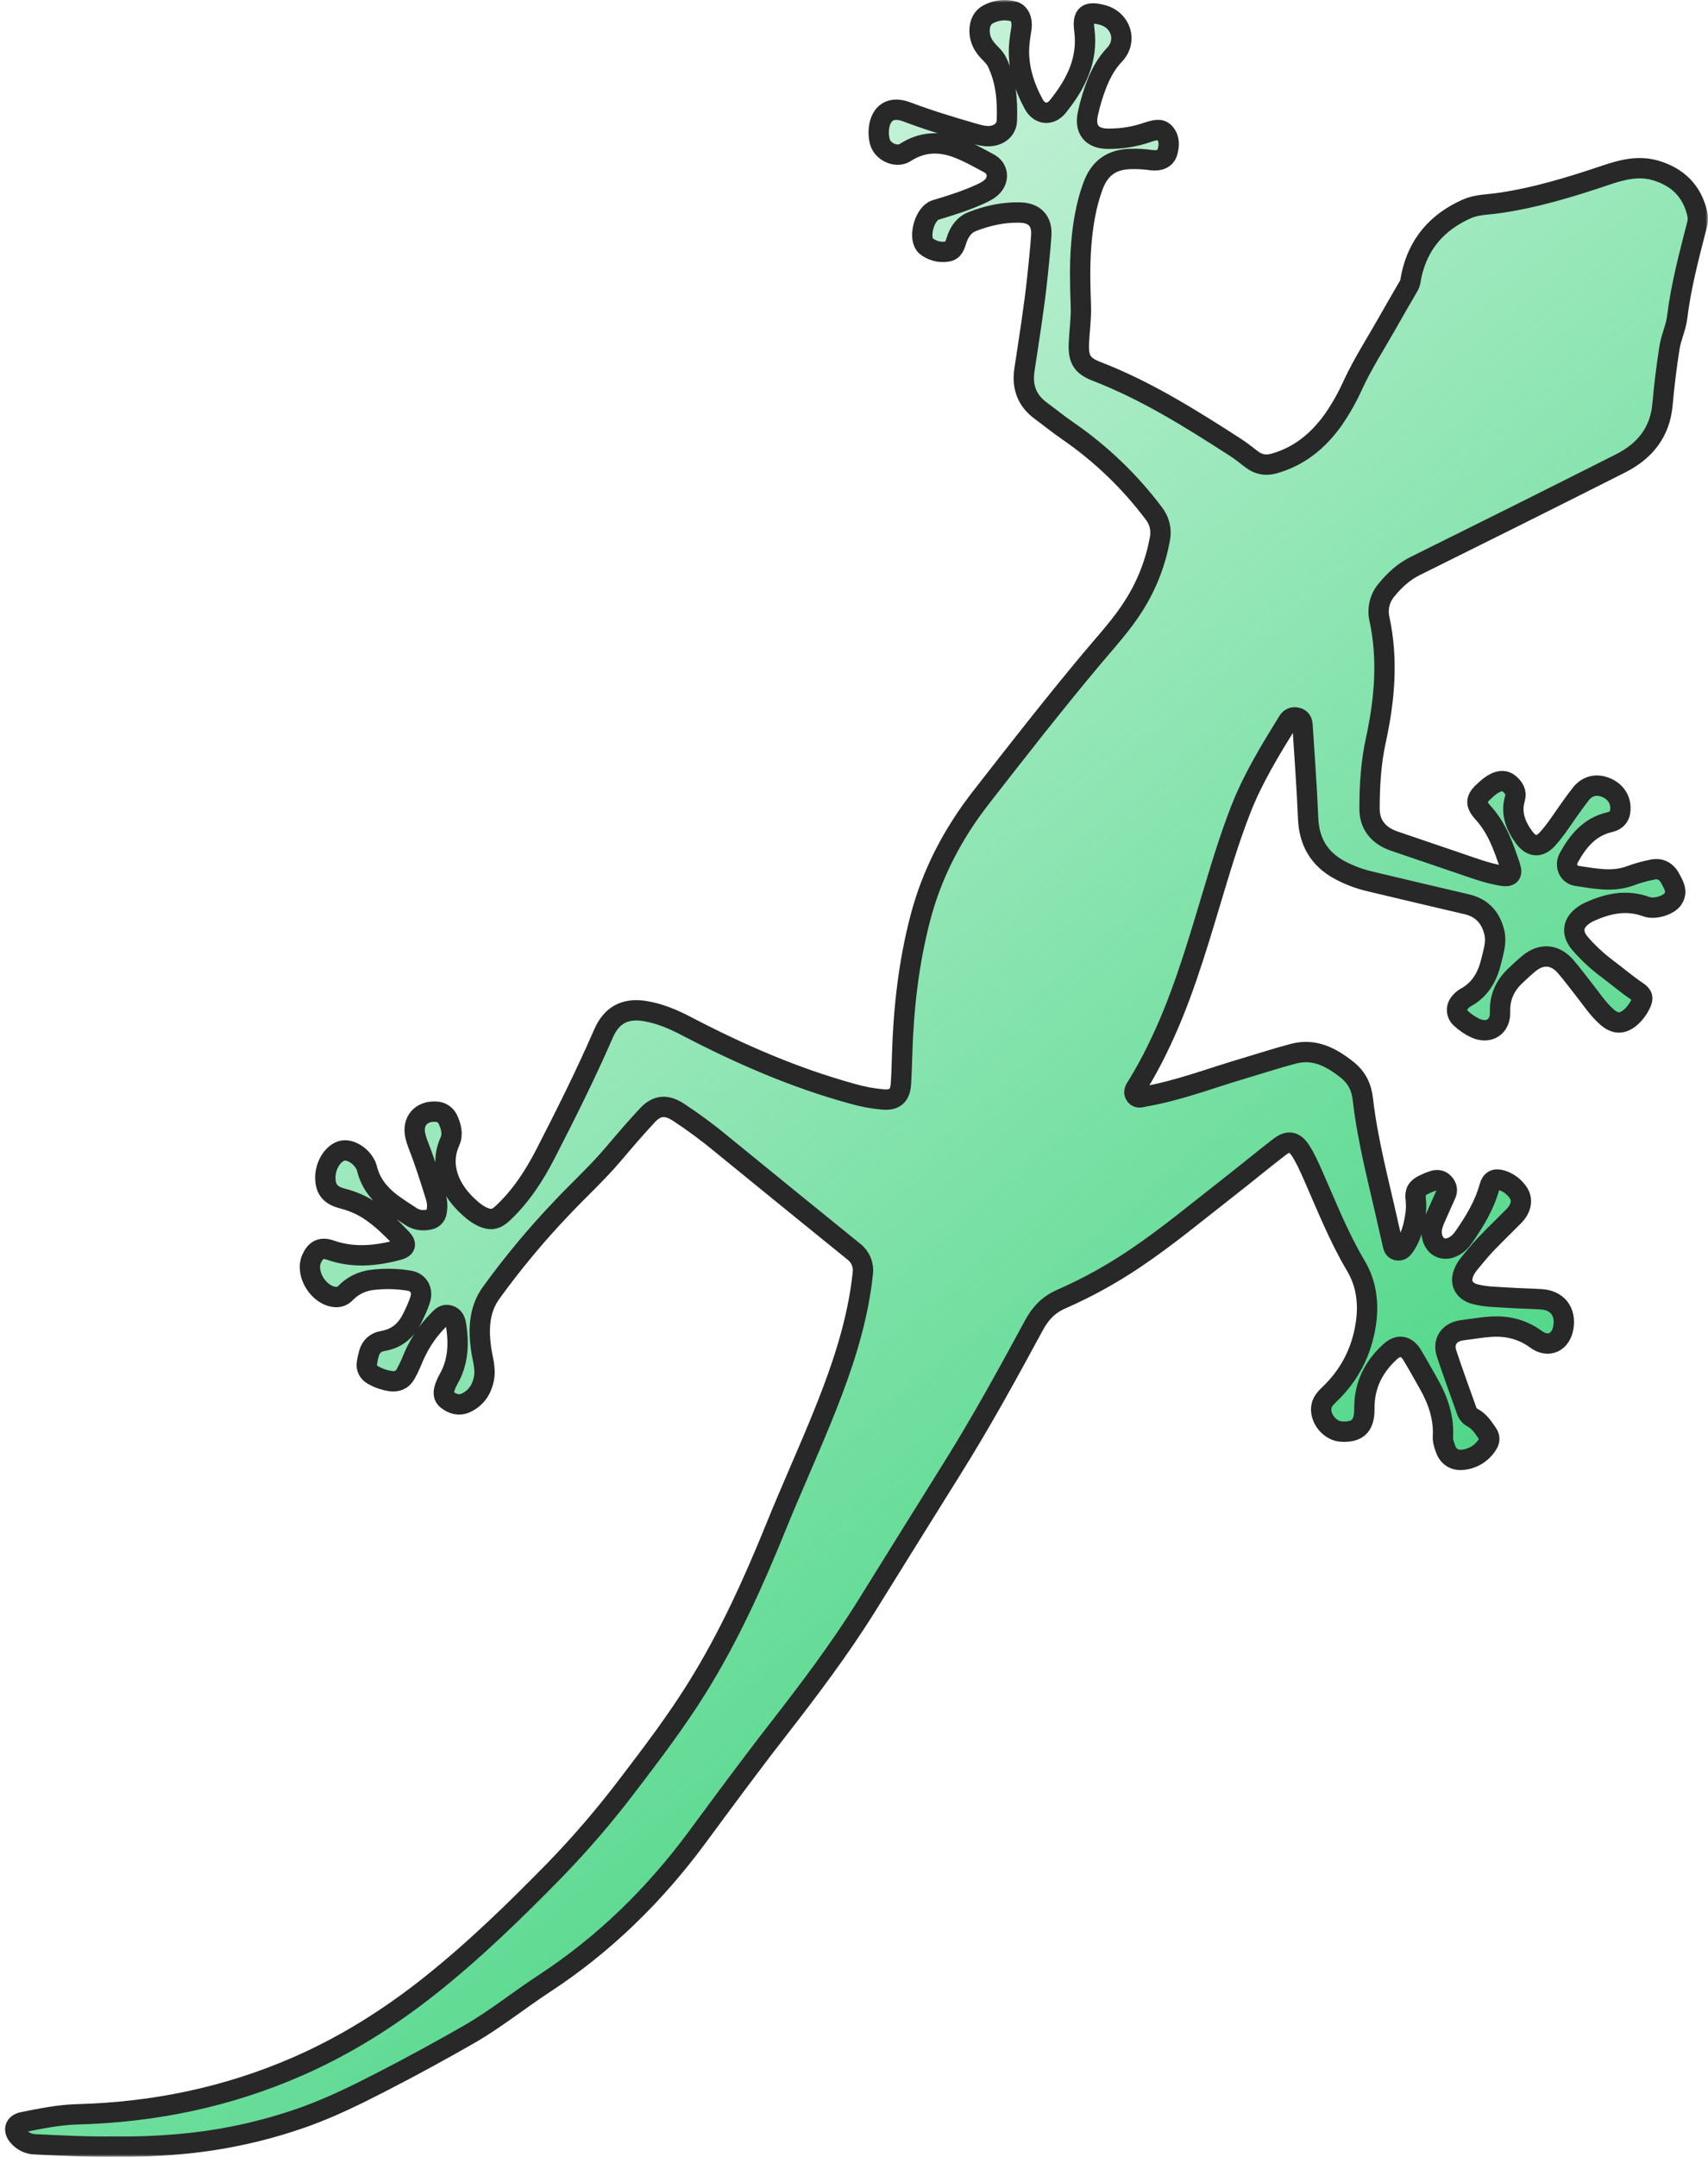 <svg width="336" height="424" viewBox="0 0 336 424" fill="none" xmlns="http://www.w3.org/2000/svg">
<mask id="path-1-outside-1_125_7327" maskUnits="userSpaceOnUse" x="0" y="0" width="336" height="424" fill="black">
<rect fill="white" width="336" height="424"/>
<path d="M22.747 421.986C17.287 422.066 12.027 421.785 6.768 421.533C6.161 421.501 5.568 421.344 5.025 421.072C4.482 420.8 4.001 420.42 3.612 419.955C2.539 418.754 2.909 417.498 4.471 417.182C8.025 416.466 11.599 415.737 15.228 415.641C30.264 415.242 44.733 412.262 58.52 406.242C67.828 402.176 76.37 396.83 84.329 390.546C93.187 383.54 101.25 375.691 109.127 367.646C114.31 362.305 119.158 356.65 123.645 350.715C128.349 344.554 133.032 338.38 137.132 331.799C143.373 321.78 148.222 311.087 152.646 300.176C155.512 293.107 158.666 286.164 161.555 279.095C164.639 271.559 167.409 263.916 168.917 255.873C169.264 254.042 169.533 252.188 169.73 250.334C169.839 249.518 169.728 248.689 169.41 247.93C169.092 247.172 168.578 246.511 167.92 246.016C159.317 239.053 150.731 232.078 142.162 225.089C139.377 222.768 136.461 220.607 133.428 218.618C131.117 217.132 129.246 217.216 127.356 219.251C125.047 221.728 122.839 224.302 120.65 226.885C117.519 230.574 113.946 233.839 110.625 237.347C105.561 242.642 100.866 248.278 96.576 254.215C94.274 257.435 94.11 261.183 94.614 264.985C94.883 267.015 95.616 269.002 95.183 271.099C94.749 273.196 93.653 274.836 91.67 275.77C90.31 276.405 89.061 276.024 87.952 275.163C87.249 274.621 87.195 273.806 87.425 273.026C87.623 272.354 87.898 271.707 88.247 271.099C90.148 267.778 90.288 264.219 89.736 260.565C89.605 259.698 89.335 258.865 88.359 258.573C87.383 258.281 86.842 258.914 86.252 259.507C83.863 261.882 82.151 264.682 80.922 267.799C80.597 268.585 80.224 269.35 79.805 270.09C79.14 271.302 78.054 271.706 76.735 271.492C75.576 271.307 74.458 270.921 73.434 270.35C72.476 269.812 72.029 269.016 72.183 267.933C72.274 267.317 72.404 266.708 72.572 266.109C72.958 264.707 73.862 263.86 75.34 263.61C78.002 263.161 79.854 261.634 81.041 259.245C81.683 257.951 82.315 256.658 82.713 255.275C83.182 253.598 82.304 252.083 80.578 251.772C78.149 251.365 75.674 251.309 73.23 251.606C71.23 251.834 69.371 252.746 67.971 254.187C67.735 254.448 67.446 254.654 67.122 254.791C66.799 254.928 66.449 254.993 66.097 254.981C62.807 254.852 59.995 250.485 61.285 247.494C62.03 245.768 63.159 245.117 64.934 245.738C69.406 247.314 73.832 246.922 78.281 245.738C79.829 245.324 80.058 244.598 78.969 243.468C76.56 240.967 74.103 238.522 70.954 236.913C69.759 236.338 68.508 235.887 67.221 235.567C64.969 234.953 64.044 233.793 64.002 231.597C63.957 229.248 65.346 226.875 67.116 226.271C68.563 225.778 70.706 226.889 71.766 228.702C71.936 228.963 72.066 229.249 72.15 229.549C72.933 233.006 75.18 235.353 78.004 237.272C78.941 237.91 79.889 238.522 80.828 239.14C81.934 239.881 83.133 240.012 84.413 239.745C84.784 239.692 85.128 239.52 85.392 239.256C85.657 238.991 85.829 238.649 85.882 238.279C86.083 237.282 86.031 236.251 85.729 235.28C84.657 231.824 83.568 228.372 82.245 225.005C82.016 224.426 81.832 223.83 81.695 223.223C81.067 220.421 82.847 218.363 85.751 218.538C86.264 218.545 86.764 218.702 87.19 218.989C87.615 219.275 87.948 219.68 88.146 220.152C88.759 221.527 89.148 222.978 88.49 224.442C86.371 229.162 88.408 234.005 92.543 237.583C93.255 238.242 94.059 238.793 94.932 239.217C96.531 239.932 97.573 239.743 98.871 238.531C102.423 235.212 105.048 231.21 107.249 226.938C111.276 219.117 115.21 211.247 118.723 203.181C120.294 199.578 122.898 198.151 126.775 198.744C129.752 199.211 132.47 200.379 135.102 201.761C145.504 207.182 156.205 211.857 167.545 214.979C169.568 215.572 171.645 215.964 173.746 216.147C176.036 216.308 177.073 215.39 177.23 213.085C177.359 211.217 177.406 209.349 177.464 207.481C177.726 198.394 178.722 189.41 181.014 180.585C183.307 171.76 187.416 163.927 192.994 156.765C200.119 147.608 207.278 138.467 214.717 129.57C217.616 126.109 220.709 122.797 223.112 118.953C225.613 114.989 227.329 110.583 228.167 105.974C228.351 105.097 228.34 104.191 228.135 103.319C227.931 102.448 227.537 101.631 226.982 100.927C222.245 94.628 216.515 89.137 210.015 84.666C208.184 83.412 206.458 82.006 204.671 80.685C201.981 78.693 201.042 75.965 201.522 72.768C202.442 66.614 203.451 60.472 204.098 54.277C204.369 51.608 204.667 48.938 204.84 46.262C205.025 43.432 203.524 41.862 200.679 41.783C197.401 41.692 194.225 42.386 191.2 43.588C189.655 44.202 188.713 45.557 188.198 47.142C187.868 48.158 187.601 49.277 186.344 49.447C185.591 49.574 184.82 49.535 184.084 49.333C183.349 49.132 182.666 48.772 182.084 48.28C182.028 48.225 181.979 48.164 181.937 48.098C180.661 46.332 181.974 41.907 184.044 41.279C186.997 40.389 189.936 39.478 192.748 38.198C193.638 37.792 194.523 37.383 195.211 36.657C196.605 35.188 196.342 33.07 194.558 32.119C192.497 31.02 190.465 29.845 188.261 29.03C184.721 27.717 181.316 27.883 178.08 29.983C176.399 31.076 173.668 29.903 173.099 27.881C172.914 27.204 172.835 26.503 172.865 25.802C172.975 22.837 174.68 20.588 178.41 22.003C182.674 23.621 187.051 24.936 191.434 26.206C192.446 26.501 193.464 26.788 194.535 26.765C196.457 26.72 198.002 25.552 198.073 23.715C198.223 19.77 197.916 15.866 196.148 12.216C195.588 11.048 194.53 10.347 193.806 9.327C192.969 8.234 192.585 6.862 192.731 5.495C192.858 4.341 193.361 3.353 194.394 2.823C195.918 1.994 197.703 1.782 199.379 2.23C200.55 2.552 201.161 3.892 200.946 5.499C200.798 6.578 200.592 7.652 200.508 8.734C200.175 12.951 201.386 16.826 203.353 20.473C204.451 22.507 206.617 22.767 208.067 20.975C211.607 16.597 214.085 11.819 213.31 5.889C212.914 2.853 213.867 2.153 216.859 2.937C220.536 3.916 221.847 8.052 219.238 10.775C217.712 12.367 216.707 14.205 215.888 16.193C215.087 18.181 214.46 20.234 214.014 22.33C213.312 25.45 214.789 27.269 217.967 27.274C220.626 27.308 223.27 26.877 225.779 25.999C225.85 25.968 225.924 25.942 225.999 25.919C227.09 25.653 228.265 25.128 229.167 26.188C230.104 27.297 230.031 28.675 229.635 29.966C229.272 31.171 228.073 31.711 226.437 31.475C225.162 31.292 223.874 31.214 222.587 31.241C218.709 31.307 216.309 32.995 214.981 36.652C213.654 40.309 213.031 44.095 212.712 47.946C212.375 52.026 212.478 56.103 212.626 60.19C212.71 62.628 212.338 65.078 212.237 67.525C212.111 70.596 212.848 71.897 215.735 73.011C225.486 76.773 234.26 82.294 242.985 87.908C244.13 88.643 245.193 89.51 246.279 90.334C247.621 91.348 249.04 91.577 250.686 91.107C255.604 89.706 259.294 86.67 262.216 82.607C263.755 80.4 265.081 78.055 266.178 75.601C268.101 71.46 270.583 67.63 272.826 63.667C274.245 61.159 275.69 58.667 277.139 56.178C277.488 55.58 277.505 54.912 277.638 54.27C278.964 47.965 282.722 43.647 288.564 41.064C290.531 40.195 292.678 40.228 294.758 39.931C302.054 38.894 309.065 36.741 316.015 34.399C319.216 33.32 322.384 32.531 325.739 33.523C330.05 34.814 332.856 37.558 333.888 41.998C334.052 42.72 334.035 43.472 333.839 44.186C332.303 50.176 330.699 56.148 329.943 62.315C329.708 64.342 328.751 66.285 328.432 68.3C327.842 72.025 327.381 75.773 327.048 79.531C326.561 85.063 323.492 88.732 318.75 91.121C305.311 97.894 291.847 104.617 278.359 111.291C276.109 112.41 274.327 114.07 272.761 115.974C272.101 116.755 271.631 117.678 271.39 118.671C271.149 119.664 271.142 120.699 271.37 121.695C273.098 129.715 272.374 137.645 270.653 145.539C269.684 149.976 269.417 154.474 269.419 158.99C269.419 162.122 271.157 164.287 274.322 165.363C278.492 166.786 282.665 168.206 286.841 169.623C289.651 170.573 292.416 171.631 295.355 172.138C297.088 172.437 297.619 171.904 297.064 170.27C295.797 166.547 294.554 162.846 291.798 159.824C290.06 157.921 290.316 156.933 292.297 155.24C292.832 154.728 293.433 154.289 294.083 153.934C295.064 153.467 296.02 153.313 296.921 154.088C297.823 154.864 298.373 155.749 298.024 156.958C297.17 159.903 298.172 162.39 299.897 164.698C301.265 166.514 302.867 166.645 304.4 164.959C306.239 162.939 307.644 160.585 309.257 158.392C309.835 157.608 310.395 156.811 311.001 156.057C312.2 154.562 313.828 154.098 315.612 154.702C317.499 155.34 318.672 156.804 318.766 158.623C318.853 160.258 318.211 161.267 316.626 161.636C312.699 162.547 310.432 165.34 308.62 168.612C307.784 170.123 308.545 171.939 310.177 172.18C313.633 172.689 317.141 173.462 320.588 172.215C322.08 171.659 323.616 171.229 325.18 170.928C326.486 170.695 327.47 171.129 328.245 172.147C328.317 172.241 328.38 172.34 328.435 172.444C329.137 173.817 330.177 175.169 329.069 176.771C328.243 177.969 325.487 178.826 323.918 178.249C319.993 176.806 316.317 177.591 312.697 179.244C312.341 179.403 312 179.591 311.676 179.807C309.358 181.372 309.044 183.415 310.877 185.529C312.469 187.356 314.254 189.008 316.2 190.456C318.167 191.925 320.024 193.534 322.068 194.893C323.222 195.666 323.307 196.266 322.681 197.483C322.235 198.395 321.621 199.216 320.871 199.902C319.204 201.371 317.762 201.371 316.092 199.902C314.329 198.338 313.048 196.369 311.599 194.531C310.428 193.032 309.273 191.495 308.037 190.052C305.929 187.579 303.206 187.367 300.729 189.447C299.792 190.223 298.923 191.049 298.048 191.878C296.01 193.803 295.004 196.136 295.092 198.971C295.177 201.89 292.845 203.335 290.189 202.095C289.167 201.606 288.226 200.964 287.398 200.192C287.174 200.001 286.992 199.767 286.861 199.504C286.73 199.241 286.654 198.954 286.637 198.661C286.62 198.368 286.663 198.074 286.763 197.798C286.863 197.522 287.017 197.269 287.218 197.053C287.512 196.689 287.867 196.379 288.269 196.138C291.135 194.599 292.608 192.058 293.325 189.036C293.77 187.168 294.444 185.279 293.966 183.294C293.264 180.396 291.54 178.476 288.58 177.775C282.204 176.271 275.819 174.796 269.45 173.259C267.357 172.771 265.34 172.004 263.453 170.98C259.423 168.766 257.521 165.401 257.336 160.828C257.088 154.728 256.615 148.638 256.236 142.545C256.189 141.823 255.917 141.256 255.14 141.081C254.363 140.905 253.794 141.137 253.358 141.84C249.942 147.374 246.532 152.914 244.141 158.997C241.751 165.081 239.901 171.374 238.021 177.626C235.098 187.357 232.178 197.088 227.664 206.245C226.476 208.699 225.165 211.091 223.734 213.412C223.369 213.996 222.849 214.627 223.367 215.337C223.854 216.007 224.58 215.657 225.212 215.547C231.853 214.395 238.128 211.964 244.558 210.066C247.837 209.097 251.115 208.022 254.428 207.147C258.54 206.058 261.86 207.81 264.979 210.281C266.902 211.803 267.829 213.669 268.108 216.119C269.063 224.486 271.297 232.609 273.112 240.813C273.398 242.104 273.697 243.381 273.997 244.68C274.114 245.184 274.262 245.677 274.873 245.794C275.484 245.91 275.905 245.56 276.236 245.093C277.516 243.3 278.083 241.242 278.404 239.11C278.599 237.999 278.633 236.865 278.502 235.745C278.298 234.264 278.764 233.533 280.141 232.863C280.735 232.569 281.35 232.32 281.982 232.118C282.734 231.885 283.448 231.966 284.028 232.585C284.609 233.204 284.806 233.935 284.459 234.731C283.712 236.443 282.911 238.132 282.188 239.85C281.72 240.971 281.42 242.13 281.799 243.37C282.349 245.17 283.923 245.922 285.651 245.182C286.658 244.75 287.391 243.993 287.993 243.127C290.1 240.091 292.025 236.927 293.018 233.302C293.374 232.006 294.137 231.63 295.418 232.022C296.695 232.425 297.805 233.234 298.577 234.325C299.619 235.726 299.314 237.534 297.813 239.056C295.957 240.941 294.036 242.77 292.212 244.687C291.042 245.927 289.964 247.272 288.876 248.594C288.562 248.992 288.297 249.426 288.084 249.885C287.063 251.987 287.887 253.802 290.14 254.404C292.269 254.972 294.467 254.955 296.643 255.105C298.818 255.254 301.01 255.28 303.199 255.418C306.335 255.618 308.039 257.779 307.562 260.885C307.093 263.878 304.595 265.065 302.162 263.283C299.502 261.333 296.589 260.621 293.355 260.805C291.636 260.906 289.95 261.219 288.246 261.419C288.011 261.447 287.777 261.494 287.543 261.524C285.12 261.856 283.797 263.731 284.567 266.057C285.808 269.829 287.197 273.549 288.515 277.292C288.707 277.894 289.127 278.397 289.686 278.694C291.03 279.394 291.793 280.63 292.615 281.807C293.123 282.528 293.083 283.252 292.592 283.981C292.063 284.828 291.343 285.539 290.489 286.059C289.635 286.579 288.671 286.893 287.674 286.975C286.136 287.126 284.925 286.349 284.396 284.901C284.101 284.1 283.808 283.266 283.855 282.404C284.061 278.607 282.858 275.2 281.012 271.963C279.952 270.095 278.919 268.227 277.811 266.394C276.657 264.483 275.086 264.245 273.454 265.74C270.257 268.663 268.424 272.234 268.403 276.632C268.403 276.945 268.403 277.255 268.389 277.566C268.239 280.45 266.9 281.596 263.886 281.428C261.727 281.307 259.779 279.067 259.905 276.865C259.975 275.674 260.725 274.871 261.519 274.116C265.476 270.354 267.841 265.751 268.67 260.389C269.304 256.319 268.841 252.375 266.691 248.771C263.326 243.129 260.957 237.027 258.301 231.053C257.575 229.419 256.859 227.77 255.889 226.259C254.688 224.391 253.47 224.115 251.707 225.472C248.312 228.085 245.01 230.822 241.638 233.452C235.55 238.188 229.621 243.146 223.205 247.445C218.645 250.519 213.815 253.176 208.776 255.385C206.271 256.475 204.662 258.187 203.374 260.576C198.223 270.093 193.017 279.583 187.264 288.761C181.618 297.768 176.024 306.811 170.404 315.825C165.096 324.321 159.055 332.294 152.91 340.194C147.524 347.109 142.333 354.164 137.123 361.212C128.763 372.515 118.858 382.23 107.031 389.957C102.076 393.197 97.461 396.94 92.307 399.899C86.659 403.14 80.942 406.25 75.155 409.228C70.263 411.746 65.334 414.177 60.168 416.052C51.937 419.009 43.347 420.862 34.626 421.561C30.587 421.907 26.578 422.047 22.747 421.986Z"/>
</mask>
<path d="M22.747 421.986C17.287 422.066 12.027 421.785 6.768 421.533C6.161 421.501 5.568 421.344 5.025 421.072C4.482 420.8 4.001 420.42 3.612 419.955C2.539 418.754 2.909 417.498 4.471 417.182C8.025 416.466 11.599 415.737 15.228 415.641C30.264 415.242 44.733 412.262 58.52 406.242C67.828 402.176 76.37 396.83 84.329 390.546C93.187 383.54 101.25 375.691 109.127 367.646C114.31 362.305 119.158 356.65 123.645 350.715C128.349 344.554 133.032 338.38 137.132 331.799C143.373 321.78 148.222 311.087 152.646 300.176C155.512 293.107 158.666 286.164 161.555 279.095C164.639 271.559 167.409 263.916 168.917 255.873C169.264 254.042 169.533 252.188 169.73 250.334C169.839 249.518 169.728 248.689 169.41 247.93C169.092 247.172 168.578 246.511 167.92 246.016C159.317 239.053 150.731 232.078 142.162 225.089C139.377 222.768 136.461 220.607 133.428 218.618C131.117 217.132 129.246 217.216 127.356 219.251C125.047 221.728 122.839 224.302 120.65 226.885C117.519 230.574 113.946 233.839 110.625 237.347C105.561 242.642 100.866 248.278 96.576 254.215C94.274 257.435 94.11 261.183 94.614 264.985C94.883 267.015 95.616 269.002 95.183 271.099C94.749 273.196 93.653 274.836 91.67 275.77C90.31 276.405 89.061 276.024 87.952 275.163C87.249 274.621 87.195 273.806 87.425 273.026C87.623 272.354 87.898 271.707 88.247 271.099C90.148 267.778 90.288 264.219 89.736 260.565C89.605 259.698 89.335 258.865 88.359 258.573C87.383 258.281 86.842 258.914 86.252 259.507C83.863 261.882 82.151 264.682 80.922 267.799C80.597 268.585 80.224 269.35 79.805 270.09C79.14 271.302 78.054 271.706 76.735 271.492C75.576 271.307 74.458 270.921 73.434 270.35C72.476 269.812 72.029 269.016 72.183 267.933C72.274 267.317 72.404 266.708 72.572 266.109C72.958 264.707 73.862 263.86 75.34 263.61C78.002 263.161 79.854 261.634 81.041 259.245C81.683 257.951 82.315 256.658 82.713 255.275C83.182 253.598 82.304 252.083 80.578 251.772C78.149 251.365 75.674 251.309 73.23 251.606C71.23 251.834 69.371 252.746 67.971 254.187C67.735 254.448 67.446 254.654 67.122 254.791C66.799 254.928 66.449 254.993 66.097 254.981C62.807 254.852 59.995 250.485 61.285 247.494C62.03 245.768 63.159 245.117 64.934 245.738C69.406 247.314 73.832 246.922 78.281 245.738C79.829 245.324 80.058 244.598 78.969 243.468C76.56 240.967 74.103 238.522 70.954 236.913C69.759 236.338 68.508 235.887 67.221 235.567C64.969 234.953 64.044 233.793 64.002 231.597C63.957 229.248 65.346 226.875 67.116 226.271C68.563 225.778 70.706 226.889 71.766 228.702C71.936 228.963 72.066 229.249 72.15 229.549C72.933 233.006 75.18 235.353 78.004 237.272C78.941 237.91 79.889 238.522 80.828 239.14C81.934 239.881 83.133 240.012 84.413 239.745C84.784 239.692 85.128 239.52 85.392 239.256C85.657 238.991 85.829 238.649 85.882 238.279C86.083 237.282 86.031 236.251 85.729 235.28C84.657 231.824 83.568 228.372 82.245 225.005C82.016 224.426 81.832 223.83 81.695 223.223C81.067 220.421 82.847 218.363 85.751 218.538C86.264 218.545 86.764 218.702 87.19 218.989C87.615 219.275 87.948 219.68 88.146 220.152C88.759 221.527 89.148 222.978 88.49 224.442C86.371 229.162 88.408 234.005 92.543 237.583C93.255 238.242 94.059 238.793 94.932 239.217C96.531 239.932 97.573 239.743 98.871 238.531C102.423 235.212 105.048 231.21 107.249 226.938C111.276 219.117 115.21 211.247 118.723 203.181C120.294 199.578 122.898 198.151 126.775 198.744C129.752 199.211 132.47 200.379 135.102 201.761C145.504 207.182 156.205 211.857 167.545 214.979C169.568 215.572 171.645 215.964 173.746 216.147C176.036 216.308 177.073 215.39 177.23 213.085C177.359 211.217 177.406 209.349 177.464 207.481C177.726 198.394 178.722 189.41 181.014 180.585C183.307 171.76 187.416 163.927 192.994 156.765C200.119 147.608 207.278 138.467 214.717 129.57C217.616 126.109 220.709 122.797 223.112 118.953C225.613 114.989 227.329 110.583 228.167 105.974C228.351 105.097 228.34 104.191 228.135 103.319C227.931 102.448 227.537 101.631 226.982 100.927C222.245 94.628 216.515 89.137 210.015 84.666C208.184 83.412 206.458 82.006 204.671 80.685C201.981 78.693 201.042 75.965 201.522 72.768C202.442 66.614 203.451 60.472 204.098 54.277C204.369 51.608 204.667 48.938 204.84 46.262C205.025 43.432 203.524 41.862 200.679 41.783C197.401 41.692 194.225 42.386 191.2 43.588C189.655 44.202 188.713 45.557 188.198 47.142C187.868 48.158 187.601 49.277 186.344 49.447C185.591 49.574 184.82 49.535 184.084 49.333C183.349 49.132 182.666 48.772 182.084 48.28C182.028 48.225 181.979 48.164 181.937 48.098C180.661 46.332 181.974 41.907 184.044 41.279C186.997 40.389 189.936 39.478 192.748 38.198C193.638 37.792 194.523 37.383 195.211 36.657C196.605 35.188 196.342 33.07 194.558 32.119C192.497 31.02 190.465 29.845 188.261 29.03C184.721 27.717 181.316 27.883 178.08 29.983C176.399 31.076 173.668 29.903 173.099 27.881C172.914 27.204 172.835 26.503 172.865 25.802C172.975 22.837 174.68 20.588 178.41 22.003C182.674 23.621 187.051 24.936 191.434 26.206C192.446 26.501 193.464 26.788 194.535 26.765C196.457 26.72 198.002 25.552 198.073 23.715C198.223 19.77 197.916 15.866 196.148 12.216C195.588 11.048 194.53 10.347 193.806 9.327C192.969 8.234 192.585 6.862 192.731 5.495C192.858 4.341 193.361 3.353 194.394 2.823C195.918 1.994 197.703 1.782 199.379 2.23C200.55 2.552 201.161 3.892 200.946 5.499C200.798 6.578 200.592 7.652 200.508 8.734C200.175 12.951 201.386 16.826 203.353 20.473C204.451 22.507 206.617 22.767 208.067 20.975C211.607 16.597 214.085 11.819 213.31 5.889C212.914 2.853 213.867 2.153 216.859 2.937C220.536 3.916 221.847 8.052 219.238 10.775C217.712 12.367 216.707 14.205 215.888 16.193C215.087 18.181 214.46 20.234 214.014 22.33C213.312 25.45 214.789 27.269 217.967 27.274C220.626 27.308 223.27 26.877 225.779 25.999C225.85 25.968 225.924 25.942 225.999 25.919C227.09 25.653 228.265 25.128 229.167 26.188C230.104 27.297 230.031 28.675 229.635 29.966C229.272 31.171 228.073 31.711 226.437 31.475C225.162 31.292 223.874 31.214 222.587 31.241C218.709 31.307 216.309 32.995 214.981 36.652C213.654 40.309 213.031 44.095 212.712 47.946C212.375 52.026 212.478 56.103 212.626 60.19C212.71 62.628 212.338 65.078 212.237 67.525C212.111 70.596 212.848 71.897 215.735 73.011C225.486 76.773 234.26 82.294 242.985 87.908C244.13 88.643 245.193 89.51 246.279 90.334C247.621 91.348 249.04 91.577 250.686 91.107C255.604 89.706 259.294 86.67 262.216 82.607C263.755 80.4 265.081 78.055 266.178 75.601C268.101 71.46 270.583 67.63 272.826 63.667C274.245 61.159 275.69 58.667 277.139 56.178C277.488 55.58 277.505 54.912 277.638 54.27C278.964 47.965 282.722 43.647 288.564 41.064C290.531 40.195 292.678 40.228 294.758 39.931C302.054 38.894 309.065 36.741 316.015 34.399C319.216 33.32 322.384 32.531 325.739 33.523C330.05 34.814 332.856 37.558 333.888 41.998C334.052 42.72 334.035 43.472 333.839 44.186C332.303 50.176 330.699 56.148 329.943 62.315C329.708 64.342 328.751 66.285 328.432 68.3C327.842 72.025 327.381 75.773 327.048 79.531C326.561 85.063 323.492 88.732 318.75 91.121C305.311 97.894 291.847 104.617 278.359 111.291C276.109 112.41 274.327 114.07 272.761 115.974C272.101 116.755 271.631 117.678 271.39 118.671C271.149 119.664 271.142 120.699 271.37 121.695C273.098 129.715 272.374 137.645 270.653 145.539C269.684 149.976 269.417 154.474 269.419 158.99C269.419 162.122 271.157 164.287 274.322 165.363C278.492 166.786 282.665 168.206 286.841 169.623C289.651 170.573 292.416 171.631 295.355 172.138C297.088 172.437 297.619 171.904 297.064 170.27C295.797 166.547 294.554 162.846 291.798 159.824C290.06 157.921 290.316 156.933 292.297 155.24C292.832 154.728 293.433 154.289 294.083 153.934C295.064 153.467 296.02 153.313 296.921 154.088C297.823 154.864 298.373 155.749 298.024 156.958C297.17 159.903 298.172 162.39 299.897 164.698C301.265 166.514 302.867 166.645 304.4 164.959C306.239 162.939 307.644 160.585 309.257 158.392C309.835 157.608 310.395 156.811 311.001 156.057C312.2 154.562 313.828 154.098 315.612 154.702C317.499 155.34 318.672 156.804 318.766 158.623C318.853 160.258 318.211 161.267 316.626 161.636C312.699 162.547 310.432 165.34 308.62 168.612C307.784 170.123 308.545 171.939 310.177 172.18C313.633 172.689 317.141 173.462 320.588 172.215C322.08 171.659 323.616 171.229 325.18 170.928C326.486 170.695 327.47 171.129 328.245 172.147C328.317 172.241 328.38 172.34 328.435 172.444C329.137 173.817 330.177 175.169 329.069 176.771C328.243 177.969 325.487 178.826 323.918 178.249C319.993 176.806 316.317 177.591 312.697 179.244C312.341 179.403 312 179.591 311.676 179.807C309.358 181.372 309.044 183.415 310.877 185.529C312.469 187.356 314.254 189.008 316.2 190.456C318.167 191.925 320.024 193.534 322.068 194.893C323.222 195.666 323.307 196.266 322.681 197.483C322.235 198.395 321.621 199.216 320.871 199.902C319.204 201.371 317.762 201.371 316.092 199.902C314.329 198.338 313.048 196.369 311.599 194.531C310.428 193.032 309.273 191.495 308.037 190.052C305.929 187.579 303.206 187.367 300.729 189.447C299.792 190.223 298.923 191.049 298.048 191.878C296.01 193.803 295.004 196.136 295.092 198.971C295.177 201.89 292.845 203.335 290.189 202.095C289.167 201.606 288.226 200.964 287.398 200.192C287.174 200.001 286.992 199.767 286.861 199.504C286.73 199.241 286.654 198.954 286.637 198.661C286.62 198.368 286.663 198.074 286.763 197.798C286.863 197.522 287.017 197.269 287.218 197.053C287.512 196.689 287.867 196.379 288.269 196.138C291.135 194.599 292.608 192.058 293.325 189.036C293.77 187.168 294.444 185.279 293.966 183.294C293.264 180.396 291.54 178.476 288.58 177.775C282.204 176.271 275.819 174.796 269.45 173.259C267.357 172.771 265.34 172.004 263.453 170.98C259.423 168.766 257.521 165.401 257.336 160.828C257.088 154.728 256.615 148.638 256.236 142.545C256.189 141.823 255.917 141.256 255.14 141.081C254.363 140.905 253.794 141.137 253.358 141.84C249.942 147.374 246.532 152.914 244.141 158.997C241.751 165.081 239.901 171.374 238.021 177.626C235.098 187.357 232.178 197.088 227.664 206.245C226.476 208.699 225.165 211.091 223.734 213.412C223.369 213.996 222.849 214.627 223.367 215.337C223.854 216.007 224.58 215.657 225.212 215.547C231.853 214.395 238.128 211.964 244.558 210.066C247.837 209.097 251.115 208.022 254.428 207.147C258.54 206.058 261.86 207.81 264.979 210.281C266.902 211.803 267.829 213.669 268.108 216.119C269.063 224.486 271.297 232.609 273.112 240.813C273.398 242.104 273.697 243.381 273.997 244.68C274.114 245.184 274.262 245.677 274.873 245.794C275.484 245.91 275.905 245.56 276.236 245.093C277.516 243.3 278.083 241.242 278.404 239.11C278.599 237.999 278.633 236.865 278.502 235.745C278.298 234.264 278.764 233.533 280.141 232.863C280.735 232.569 281.35 232.32 281.982 232.118C282.734 231.885 283.448 231.966 284.028 232.585C284.609 233.204 284.806 233.935 284.459 234.731C283.712 236.443 282.911 238.132 282.188 239.85C281.72 240.971 281.42 242.13 281.799 243.37C282.349 245.17 283.923 245.922 285.651 245.182C286.658 244.75 287.391 243.993 287.993 243.127C290.1 240.091 292.025 236.927 293.018 233.302C293.374 232.006 294.137 231.63 295.418 232.022C296.695 232.425 297.805 233.234 298.577 234.325C299.619 235.726 299.314 237.534 297.813 239.056C295.957 240.941 294.036 242.77 292.212 244.687C291.042 245.927 289.964 247.272 288.876 248.594C288.562 248.992 288.297 249.426 288.084 249.885C287.063 251.987 287.887 253.802 290.14 254.404C292.269 254.972 294.467 254.955 296.643 255.105C298.818 255.254 301.01 255.28 303.199 255.418C306.335 255.618 308.039 257.779 307.562 260.885C307.093 263.878 304.595 265.065 302.162 263.283C299.502 261.333 296.589 260.621 293.355 260.805C291.636 260.906 289.95 261.219 288.246 261.419C288.011 261.447 287.777 261.494 287.543 261.524C285.12 261.856 283.797 263.731 284.567 266.057C285.808 269.829 287.197 273.549 288.515 277.292C288.707 277.894 289.127 278.397 289.686 278.694C291.03 279.394 291.793 280.63 292.615 281.807C293.123 282.528 293.083 283.252 292.592 283.981C292.063 284.828 291.343 285.539 290.489 286.059C289.635 286.579 288.671 286.893 287.674 286.975C286.136 287.126 284.925 286.349 284.396 284.901C284.101 284.1 283.808 283.266 283.855 282.404C284.061 278.607 282.858 275.2 281.012 271.963C279.952 270.095 278.919 268.227 277.811 266.394C276.657 264.483 275.086 264.245 273.454 265.74C270.257 268.663 268.424 272.234 268.403 276.632C268.403 276.945 268.403 277.255 268.389 277.566C268.239 280.45 266.9 281.596 263.886 281.428C261.727 281.307 259.779 279.067 259.905 276.865C259.975 275.674 260.725 274.871 261.519 274.116C265.476 270.354 267.841 265.751 268.67 260.389C269.304 256.319 268.841 252.375 266.691 248.771C263.326 243.129 260.957 237.027 258.301 231.053C257.575 229.419 256.859 227.77 255.889 226.259C254.688 224.391 253.47 224.115 251.707 225.472C248.312 228.085 245.01 230.822 241.638 233.452C235.55 238.188 229.621 243.146 223.205 247.445C218.645 250.519 213.815 253.176 208.776 255.385C206.271 256.475 204.662 258.187 203.374 260.576C198.223 270.093 193.017 279.583 187.264 288.761C181.618 297.768 176.024 306.811 170.404 315.825C165.096 324.321 159.055 332.294 152.91 340.194C147.524 347.109 142.333 354.164 137.123 361.212C128.763 372.515 118.858 382.23 107.031 389.957C102.076 393.197 97.461 396.94 92.307 399.899C86.659 403.14 80.942 406.25 75.155 409.228C70.263 411.746 65.334 414.177 60.168 416.052C51.937 419.009 43.347 420.862 34.626 421.561C30.587 421.907 26.578 422.047 22.747 421.986Z" fill="url(#paint0_linear_125_7327)"/>
<path d="M22.747 421.986C17.287 422.066 12.027 421.785 6.768 421.533C6.161 421.501 5.568 421.344 5.025 421.072C4.482 420.8 4.001 420.42 3.612 419.955C2.539 418.754 2.909 417.498 4.471 417.182C8.025 416.466 11.599 415.737 15.228 415.641C30.264 415.242 44.733 412.262 58.52 406.242C67.828 402.176 76.37 396.83 84.329 390.546C93.187 383.54 101.25 375.691 109.127 367.646C114.31 362.305 119.158 356.65 123.645 350.715C128.349 344.554 133.032 338.38 137.132 331.799C143.373 321.78 148.222 311.087 152.646 300.176C155.512 293.107 158.666 286.164 161.555 279.095C164.639 271.559 167.409 263.916 168.917 255.873C169.264 254.042 169.533 252.188 169.73 250.334C169.839 249.518 169.728 248.689 169.41 247.93C169.092 247.172 168.578 246.511 167.92 246.016C159.317 239.053 150.731 232.078 142.162 225.089C139.377 222.768 136.461 220.607 133.428 218.618C131.117 217.132 129.246 217.216 127.356 219.251C125.047 221.728 122.839 224.302 120.65 226.885C117.519 230.574 113.946 233.839 110.625 237.347C105.561 242.642 100.866 248.278 96.576 254.215C94.274 257.435 94.11 261.183 94.614 264.985C94.883 267.015 95.616 269.002 95.183 271.099C94.749 273.196 93.653 274.836 91.67 275.77C90.31 276.405 89.061 276.024 87.952 275.163C87.249 274.621 87.195 273.806 87.425 273.026C87.623 272.354 87.898 271.707 88.247 271.099C90.148 267.778 90.288 264.219 89.736 260.565C89.605 259.698 89.335 258.865 88.359 258.573C87.383 258.281 86.842 258.914 86.252 259.507C83.863 261.882 82.151 264.682 80.922 267.799C80.597 268.585 80.224 269.35 79.805 270.09C79.14 271.302 78.054 271.706 76.735 271.492C75.576 271.307 74.458 270.921 73.434 270.35C72.476 269.812 72.029 269.016 72.183 267.933C72.274 267.317 72.404 266.708 72.572 266.109C72.958 264.707 73.862 263.86 75.34 263.61C78.002 263.161 79.854 261.634 81.041 259.245C81.683 257.951 82.315 256.658 82.713 255.275C83.182 253.598 82.304 252.083 80.578 251.772C78.149 251.365 75.674 251.309 73.23 251.606C71.23 251.834 69.371 252.746 67.971 254.187C67.735 254.448 67.446 254.654 67.122 254.791C66.799 254.928 66.449 254.993 66.097 254.981C62.807 254.852 59.995 250.485 61.285 247.494C62.03 245.768 63.159 245.117 64.934 245.738C69.406 247.314 73.832 246.922 78.281 245.738C79.829 245.324 80.058 244.598 78.969 243.468C76.56 240.967 74.103 238.522 70.954 236.913C69.759 236.338 68.508 235.887 67.221 235.567C64.969 234.953 64.044 233.793 64.002 231.597C63.957 229.248 65.346 226.875 67.116 226.271C68.563 225.778 70.706 226.889 71.766 228.702C71.936 228.963 72.066 229.249 72.15 229.549C72.933 233.006 75.18 235.353 78.004 237.272C78.941 237.91 79.889 238.522 80.828 239.14C81.934 239.881 83.133 240.012 84.413 239.745C84.784 239.692 85.128 239.52 85.392 239.256C85.657 238.991 85.829 238.649 85.882 238.279C86.083 237.282 86.031 236.251 85.729 235.28C84.657 231.824 83.568 228.372 82.245 225.005C82.016 224.426 81.832 223.83 81.695 223.223C81.067 220.421 82.847 218.363 85.751 218.538C86.264 218.545 86.764 218.702 87.19 218.989C87.615 219.275 87.948 219.68 88.146 220.152C88.759 221.527 89.148 222.978 88.49 224.442C86.371 229.162 88.408 234.005 92.543 237.583C93.255 238.242 94.059 238.793 94.932 239.217C96.531 239.932 97.573 239.743 98.871 238.531C102.423 235.212 105.048 231.21 107.249 226.938C111.276 219.117 115.21 211.247 118.723 203.181C120.294 199.578 122.898 198.151 126.775 198.744C129.752 199.211 132.47 200.379 135.102 201.761C145.504 207.182 156.205 211.857 167.545 214.979C169.568 215.572 171.645 215.964 173.746 216.147C176.036 216.308 177.073 215.39 177.23 213.085C177.359 211.217 177.406 209.349 177.464 207.481C177.726 198.394 178.722 189.41 181.014 180.585C183.307 171.76 187.416 163.927 192.994 156.765C200.119 147.608 207.278 138.467 214.717 129.57C217.616 126.109 220.709 122.797 223.112 118.953C225.613 114.989 227.329 110.583 228.167 105.974C228.351 105.097 228.34 104.191 228.135 103.319C227.931 102.448 227.537 101.631 226.982 100.927C222.245 94.628 216.515 89.137 210.015 84.666C208.184 83.412 206.458 82.006 204.671 80.685C201.981 78.693 201.042 75.965 201.522 72.768C202.442 66.614 203.451 60.472 204.098 54.277C204.369 51.608 204.667 48.938 204.84 46.262C205.025 43.432 203.524 41.862 200.679 41.783C197.401 41.692 194.225 42.386 191.2 43.588C189.655 44.202 188.713 45.557 188.198 47.142C187.868 48.158 187.601 49.277 186.344 49.447C185.591 49.574 184.82 49.535 184.084 49.333C183.349 49.132 182.666 48.772 182.084 48.28C182.028 48.225 181.979 48.164 181.937 48.098C180.661 46.332 181.974 41.907 184.044 41.279C186.997 40.389 189.936 39.478 192.748 38.198C193.638 37.792 194.523 37.383 195.211 36.657C196.605 35.188 196.342 33.07 194.558 32.119C192.497 31.02 190.465 29.845 188.261 29.03C184.721 27.717 181.316 27.883 178.08 29.983C176.399 31.076 173.668 29.903 173.099 27.881C172.914 27.204 172.835 26.503 172.865 25.802C172.975 22.837 174.68 20.588 178.41 22.003C182.674 23.621 187.051 24.936 191.434 26.206C192.446 26.501 193.464 26.788 194.535 26.765C196.457 26.72 198.002 25.552 198.073 23.715C198.223 19.77 197.916 15.866 196.148 12.216C195.588 11.048 194.53 10.347 193.806 9.327C192.969 8.234 192.585 6.862 192.731 5.495C192.858 4.341 193.361 3.353 194.394 2.823C195.918 1.994 197.703 1.782 199.379 2.23C200.55 2.552 201.161 3.892 200.946 5.499C200.798 6.578 200.592 7.652 200.508 8.734C200.175 12.951 201.386 16.826 203.353 20.473C204.451 22.507 206.617 22.767 208.067 20.975C211.607 16.597 214.085 11.819 213.31 5.889C212.914 2.853 213.867 2.153 216.859 2.937C220.536 3.916 221.847 8.052 219.238 10.775C217.712 12.367 216.707 14.205 215.888 16.193C215.087 18.181 214.46 20.234 214.014 22.33C213.312 25.45 214.789 27.269 217.967 27.274C220.626 27.308 223.27 26.877 225.779 25.999C225.85 25.968 225.924 25.942 225.999 25.919C227.09 25.653 228.265 25.128 229.167 26.188C230.104 27.297 230.031 28.675 229.635 29.966C229.272 31.171 228.073 31.711 226.437 31.475C225.162 31.292 223.874 31.214 222.587 31.241C218.709 31.307 216.309 32.995 214.981 36.652C213.654 40.309 213.031 44.095 212.712 47.946C212.375 52.026 212.478 56.103 212.626 60.19C212.71 62.628 212.338 65.078 212.237 67.525C212.111 70.596 212.848 71.897 215.735 73.011C225.486 76.773 234.26 82.294 242.985 87.908C244.13 88.643 245.193 89.51 246.279 90.334C247.621 91.348 249.04 91.577 250.686 91.107C255.604 89.706 259.294 86.67 262.216 82.607C263.755 80.4 265.081 78.055 266.178 75.601C268.101 71.46 270.583 67.63 272.826 63.667C274.245 61.159 275.69 58.667 277.139 56.178C277.488 55.58 277.505 54.912 277.638 54.27C278.964 47.965 282.722 43.647 288.564 41.064C290.531 40.195 292.678 40.228 294.758 39.931C302.054 38.894 309.065 36.741 316.015 34.399C319.216 33.32 322.384 32.531 325.739 33.523C330.05 34.814 332.856 37.558 333.888 41.998C334.052 42.72 334.035 43.472 333.839 44.186C332.303 50.176 330.699 56.148 329.943 62.315C329.708 64.342 328.751 66.285 328.432 68.3C327.842 72.025 327.381 75.773 327.048 79.531C326.561 85.063 323.492 88.732 318.75 91.121C305.311 97.894 291.847 104.617 278.359 111.291C276.109 112.41 274.327 114.07 272.761 115.974C272.101 116.755 271.631 117.678 271.39 118.671C271.149 119.664 271.142 120.699 271.37 121.695C273.098 129.715 272.374 137.645 270.653 145.539C269.684 149.976 269.417 154.474 269.419 158.99C269.419 162.122 271.157 164.287 274.322 165.363C278.492 166.786 282.665 168.206 286.841 169.623C289.651 170.573 292.416 171.631 295.355 172.138C297.088 172.437 297.619 171.904 297.064 170.27C295.797 166.547 294.554 162.846 291.798 159.824C290.06 157.921 290.316 156.933 292.297 155.24C292.832 154.728 293.433 154.289 294.083 153.934C295.064 153.467 296.02 153.313 296.921 154.088C297.823 154.864 298.373 155.749 298.024 156.958C297.17 159.903 298.172 162.39 299.897 164.698C301.265 166.514 302.867 166.645 304.4 164.959C306.239 162.939 307.644 160.585 309.257 158.392C309.835 157.608 310.395 156.811 311.001 156.057C312.2 154.562 313.828 154.098 315.612 154.702C317.499 155.34 318.672 156.804 318.766 158.623C318.853 160.258 318.211 161.267 316.626 161.636C312.699 162.547 310.432 165.34 308.62 168.612C307.784 170.123 308.545 171.939 310.177 172.18C313.633 172.689 317.141 173.462 320.588 172.215C322.08 171.659 323.616 171.229 325.18 170.928C326.486 170.695 327.47 171.129 328.245 172.147C328.317 172.241 328.38 172.34 328.435 172.444C329.137 173.817 330.177 175.169 329.069 176.771C328.243 177.969 325.487 178.826 323.918 178.249C319.993 176.806 316.317 177.591 312.697 179.244C312.341 179.403 312 179.591 311.676 179.807C309.358 181.372 309.044 183.415 310.877 185.529C312.469 187.356 314.254 189.008 316.2 190.456C318.167 191.925 320.024 193.534 322.068 194.893C323.222 195.666 323.307 196.266 322.681 197.483C322.235 198.395 321.621 199.216 320.871 199.902C319.204 201.371 317.762 201.371 316.092 199.902C314.329 198.338 313.048 196.369 311.599 194.531C310.428 193.032 309.273 191.495 308.037 190.052C305.929 187.579 303.206 187.367 300.729 189.447C299.792 190.223 298.923 191.049 298.048 191.878C296.01 193.803 295.004 196.136 295.092 198.971C295.177 201.89 292.845 203.335 290.189 202.095C289.167 201.606 288.226 200.964 287.398 200.192C287.174 200.001 286.992 199.767 286.861 199.504C286.73 199.241 286.654 198.954 286.637 198.661C286.62 198.368 286.663 198.074 286.763 197.798C286.863 197.522 287.017 197.269 287.218 197.053C287.512 196.689 287.867 196.379 288.269 196.138C291.135 194.599 292.608 192.058 293.325 189.036C293.77 187.168 294.444 185.279 293.966 183.294C293.264 180.396 291.54 178.476 288.58 177.775C282.204 176.271 275.819 174.796 269.45 173.259C267.357 172.771 265.34 172.004 263.453 170.98C259.423 168.766 257.521 165.401 257.336 160.828C257.088 154.728 256.615 148.638 256.236 142.545C256.189 141.823 255.917 141.256 255.14 141.081C254.363 140.905 253.794 141.137 253.358 141.84C249.942 147.374 246.532 152.914 244.141 158.997C241.751 165.081 239.901 171.374 238.021 177.626C235.098 187.357 232.178 197.088 227.664 206.245C226.476 208.699 225.165 211.091 223.734 213.412C223.369 213.996 222.849 214.627 223.367 215.337C223.854 216.007 224.58 215.657 225.212 215.547C231.853 214.395 238.128 211.964 244.558 210.066C247.837 209.097 251.115 208.022 254.428 207.147C258.54 206.058 261.86 207.81 264.979 210.281C266.902 211.803 267.829 213.669 268.108 216.119C269.063 224.486 271.297 232.609 273.112 240.813C273.398 242.104 273.697 243.381 273.997 244.68C274.114 245.184 274.262 245.677 274.873 245.794C275.484 245.91 275.905 245.56 276.236 245.093C277.516 243.3 278.083 241.242 278.404 239.11C278.599 237.999 278.633 236.865 278.502 235.745C278.298 234.264 278.764 233.533 280.141 232.863C280.735 232.569 281.35 232.32 281.982 232.118C282.734 231.885 283.448 231.966 284.028 232.585C284.609 233.204 284.806 233.935 284.459 234.731C283.712 236.443 282.911 238.132 282.188 239.85C281.72 240.971 281.42 242.13 281.799 243.37C282.349 245.17 283.923 245.922 285.651 245.182C286.658 244.75 287.391 243.993 287.993 243.127C290.1 240.091 292.025 236.927 293.018 233.302C293.374 232.006 294.137 231.63 295.418 232.022C296.695 232.425 297.805 233.234 298.577 234.325C299.619 235.726 299.314 237.534 297.813 239.056C295.957 240.941 294.036 242.77 292.212 244.687C291.042 245.927 289.964 247.272 288.876 248.594C288.562 248.992 288.297 249.426 288.084 249.885C287.063 251.987 287.887 253.802 290.14 254.404C292.269 254.972 294.467 254.955 296.643 255.105C298.818 255.254 301.01 255.28 303.199 255.418C306.335 255.618 308.039 257.779 307.562 260.885C307.093 263.878 304.595 265.065 302.162 263.283C299.502 261.333 296.589 260.621 293.355 260.805C291.636 260.906 289.95 261.219 288.246 261.419C288.011 261.447 287.777 261.494 287.543 261.524C285.12 261.856 283.797 263.731 284.567 266.057C285.808 269.829 287.197 273.549 288.515 277.292C288.707 277.894 289.127 278.397 289.686 278.694C291.03 279.394 291.793 280.63 292.615 281.807C293.123 282.528 293.083 283.252 292.592 283.981C292.063 284.828 291.343 285.539 290.489 286.059C289.635 286.579 288.671 286.893 287.674 286.975C286.136 287.126 284.925 286.349 284.396 284.901C284.101 284.1 283.808 283.266 283.855 282.404C284.061 278.607 282.858 275.2 281.012 271.963C279.952 270.095 278.919 268.227 277.811 266.394C276.657 264.483 275.086 264.245 273.454 265.74C270.257 268.663 268.424 272.234 268.403 276.632C268.403 276.945 268.403 277.255 268.389 277.566C268.239 280.45 266.9 281.596 263.886 281.428C261.727 281.307 259.779 279.067 259.905 276.865C259.975 275.674 260.725 274.871 261.519 274.116C265.476 270.354 267.841 265.751 268.67 260.389C269.304 256.319 268.841 252.375 266.691 248.771C263.326 243.129 260.957 237.027 258.301 231.053C257.575 229.419 256.859 227.77 255.889 226.259C254.688 224.391 253.47 224.115 251.707 225.472C248.312 228.085 245.01 230.822 241.638 233.452C235.55 238.188 229.621 243.146 223.205 247.445C218.645 250.519 213.815 253.176 208.776 255.385C206.271 256.475 204.662 258.187 203.374 260.576C198.223 270.093 193.017 279.583 187.264 288.761C181.618 297.768 176.024 306.811 170.404 315.825C165.096 324.321 159.055 332.294 152.91 340.194C147.524 347.109 142.333 354.164 137.123 361.212C128.763 372.515 118.858 382.23 107.031 389.957C102.076 393.197 97.461 396.94 92.307 399.899C86.659 403.14 80.942 406.25 75.155 409.228C70.263 411.746 65.334 414.177 60.168 416.052C51.937 419.009 43.347 420.862 34.626 421.561C30.587 421.907 26.578 422.047 22.747 421.986Z" stroke="#282828" stroke-width="4" mask="url(#path-1-outside-1_125_7327)"/>
<defs>
<linearGradient id="paint0_linear_125_7327" x1="301.819" y1="385.542" x2="-20.175" y2="-5.223" gradientUnits="userSpaceOnUse">
<stop stop-color="#2ECF72"/>
<stop offset="1" stop-color="#2ECF72" stop-opacity="0"/>
</linearGradient>
</defs>
</svg>
